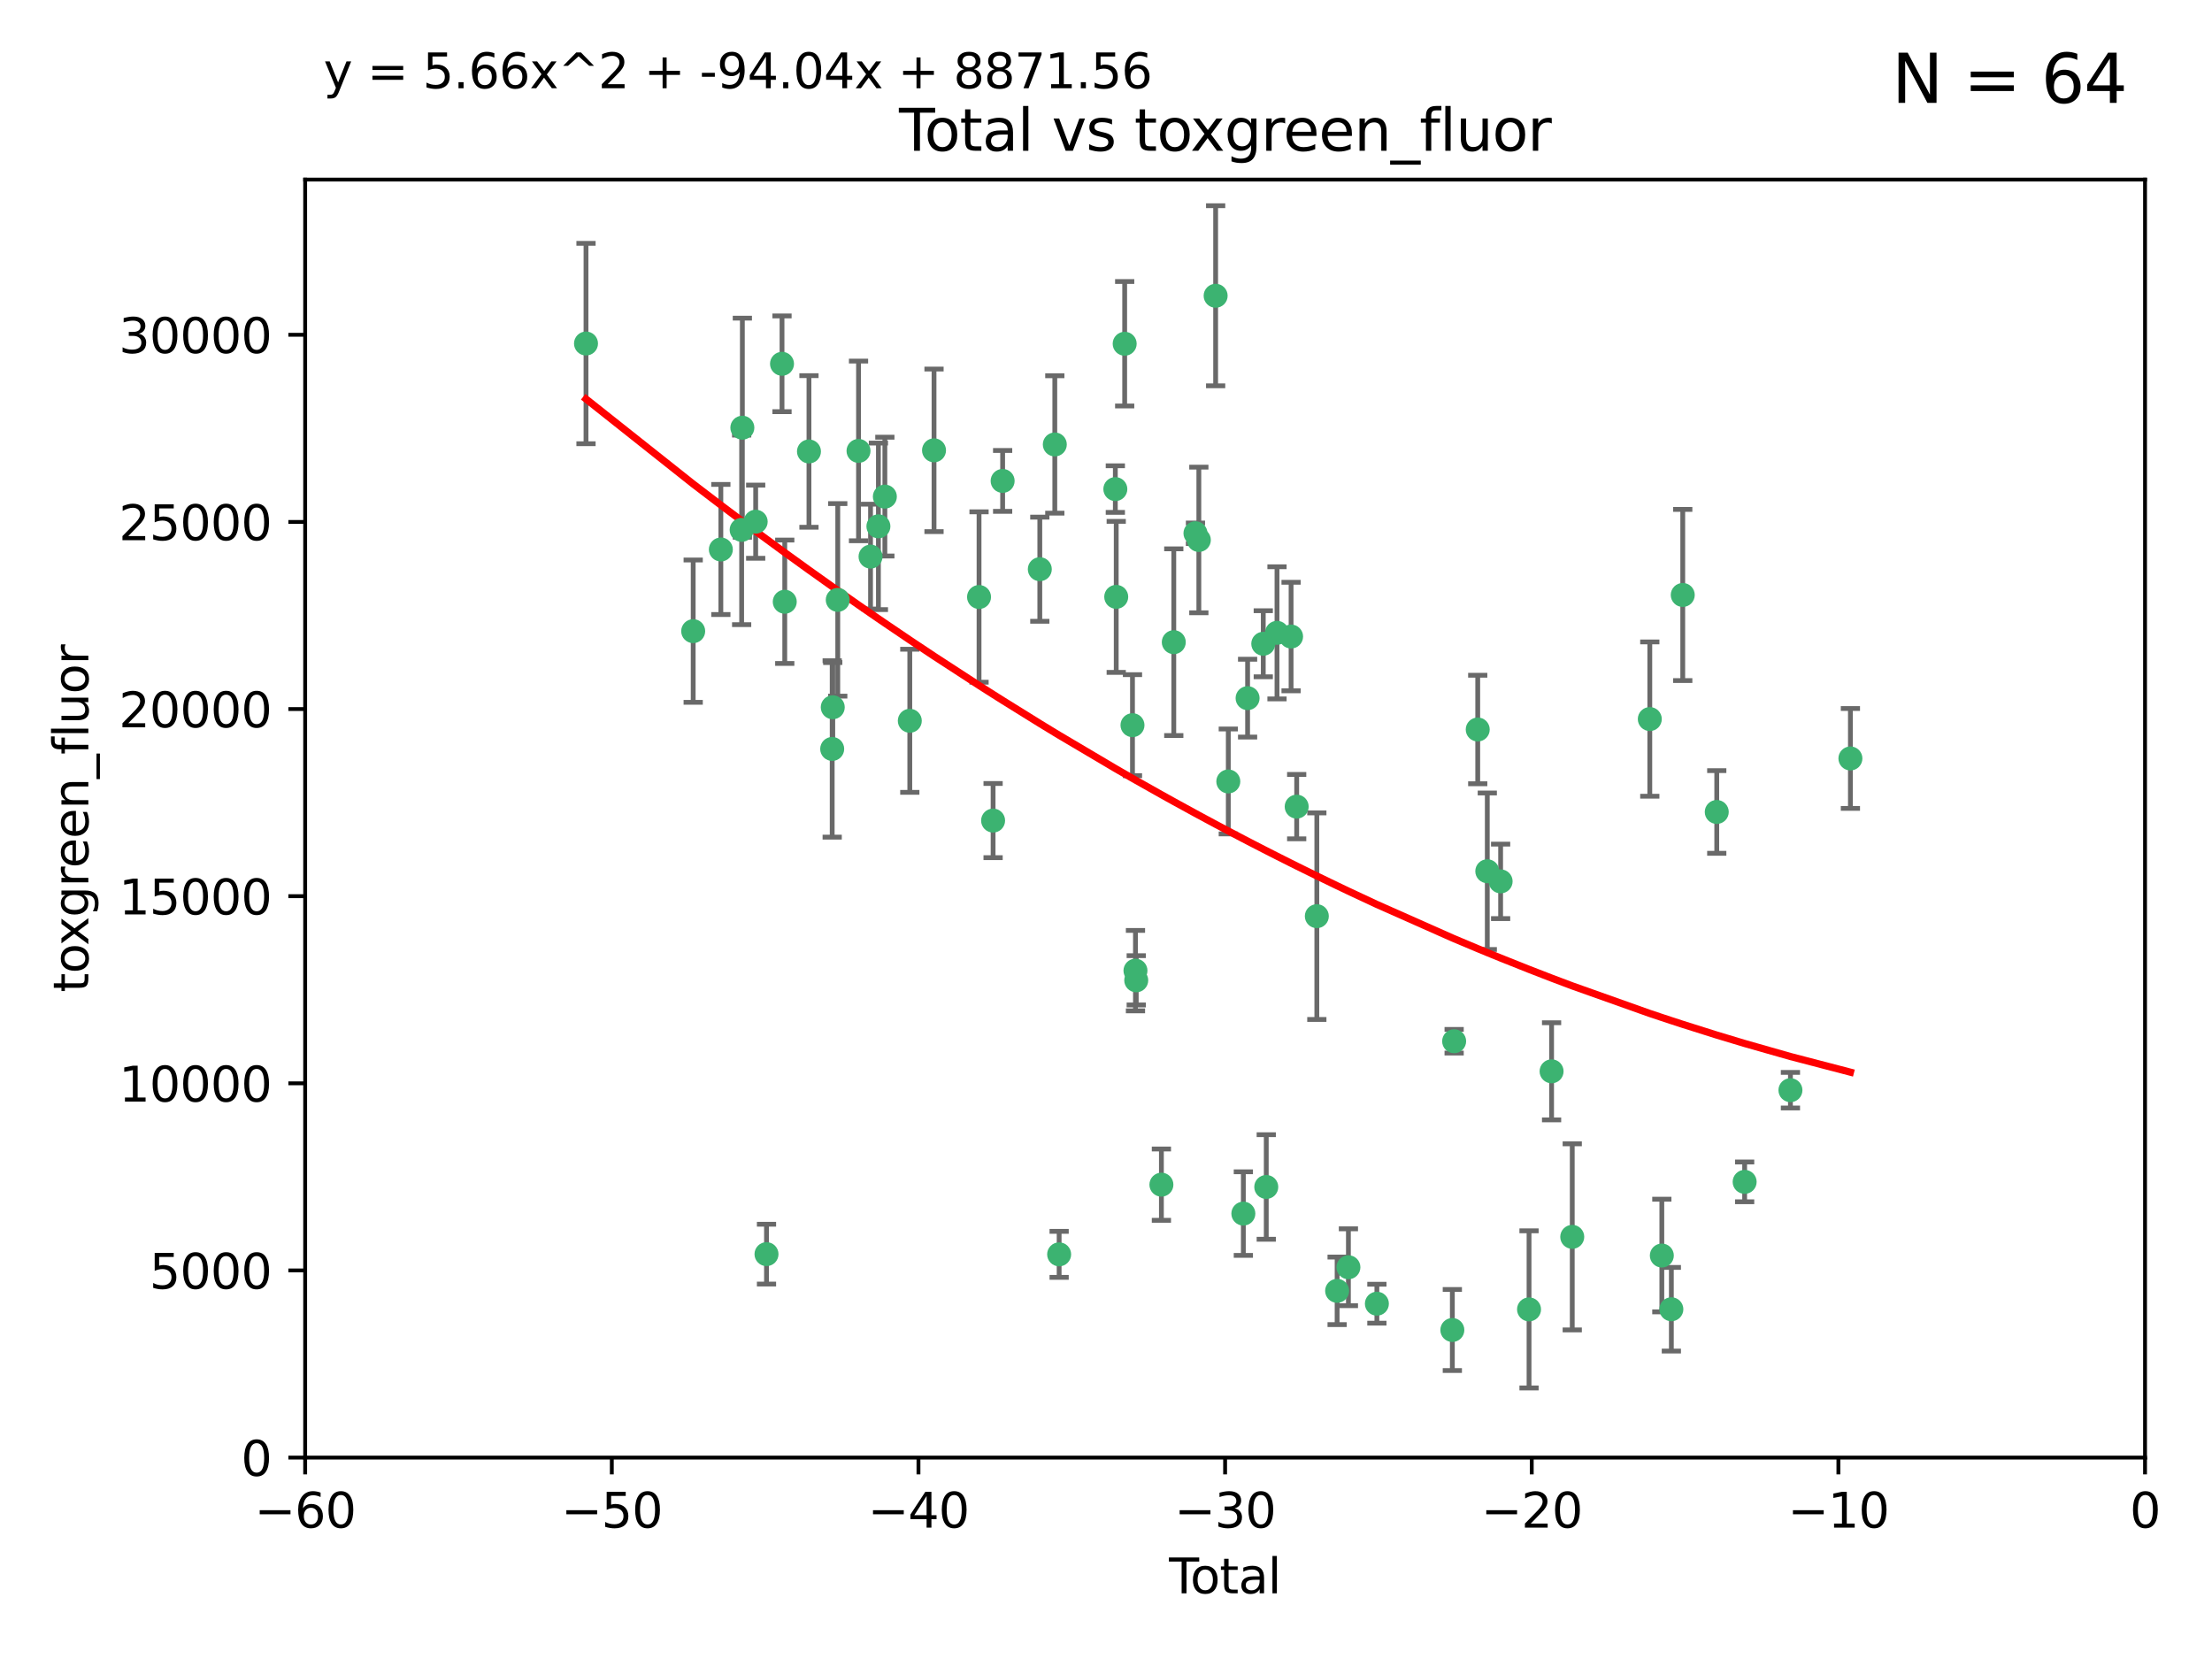 <?xml version="1.0" encoding="utf-8" standalone="no"?>
<!DOCTYPE svg PUBLIC "-//W3C//DTD SVG 1.1//EN"
  "http://www.w3.org/Graphics/SVG/1.1/DTD/svg11.dtd">
<svg xmlns:xlink="http://www.w3.org/1999/xlink" width="460.8pt" height="345.6pt" viewBox="0 0 460.8 345.6" xmlns="http://www.w3.org/2000/svg" version="1.1">
 <defs>
  <style type="text/css">*{stroke-linejoin: round; stroke-linecap: butt}</style>
 </defs>
 <g id="figure_1">
  <g id="patch_1">
   <path d="M 0 345.6 
L 460.8 345.6 
L 460.8 0 
L 0 0 
z
" style="fill: #ffffff"/>
  </g>
  <g id="axes_1">
   <g id="patch_2">
    <path d="M 63.571 303.64 
L 446.85 303.64 
L 446.85 37.411 
L 63.571 37.411 
z
" style="fill: #ffffff"/>
   </g>
   <g id="PathCollection_1">
    <defs>
     <path id="mb9cda82874" d="M 0 1.118 
C 0.297 1.118 0.581 1 0.791 0.791 
C 1 0.581 1.118 0.297 1.118 0 
C 1.118 -0.297 1 -0.581 0.791 -0.791 
C 0.581 -1 0.297 -1.118 0 -1.118 
C -0.297 -1.118 -0.581 -1 -0.791 -0.791 
C -1 -0.581 -1.118 -0.297 -1.118 0 
C -1.118 0.297 -1 0.581 -0.791 0.791 
C -0.581 1 -0.297 1.118 0 1.118 
z
" style="stroke: #3cb371"/>
    </defs>
    <g clip-path="url(#pf2b3f5c0eb)">
     <use xlink:href="#mb9cda82874" x="122.075" y="71.562" style="fill: #3cb371; stroke: #3cb371"/>
     <use xlink:href="#mb9cda82874" x="144.404" y="131.48" style="fill: #3cb371; stroke: #3cb371"/>
     <use xlink:href="#mb9cda82874" x="150.166" y="114.467" style="fill: #3cb371; stroke: #3cb371"/>
     <use xlink:href="#mb9cda82874" x="154.499" y="110.38" style="fill: #3cb371; stroke: #3cb371"/>
     <use xlink:href="#mb9cda82874" x="154.646" y="89.097" style="fill: #3cb371; stroke: #3cb371"/>
     <use xlink:href="#mb9cda82874" x="157.422" y="108.676" style="fill: #3cb371; stroke: #3cb371"/>
     <use xlink:href="#mb9cda82874" x="159.676" y="261.259" style="fill: #3cb371; stroke: #3cb371"/>
     <use xlink:href="#mb9cda82874" x="162.908" y="75.786" style="fill: #3cb371; stroke: #3cb371"/>
     <use xlink:href="#mb9cda82874" x="163.479" y="125.356" style="fill: #3cb371; stroke: #3cb371"/>
     <use xlink:href="#mb9cda82874" x="168.522" y="94.046" style="fill: #3cb371; stroke: #3cb371"/>
     <use xlink:href="#mb9cda82874" x="173.36" y="156.019" style="fill: #3cb371; stroke: #3cb371"/>
     <use xlink:href="#mb9cda82874" x="173.478" y="147.335" style="fill: #3cb371; stroke: #3cb371"/>
     <use xlink:href="#mb9cda82874" x="174.52" y="124.965" style="fill: #3cb371; stroke: #3cb371"/>
     <use xlink:href="#mb9cda82874" x="178.846" y="93.933" style="fill: #3cb371; stroke: #3cb371"/>
     <use xlink:href="#mb9cda82874" x="181.35" y="115.953" style="fill: #3cb371; stroke: #3cb371"/>
     <use xlink:href="#mb9cda82874" x="182.989" y="109.646" style="fill: #3cb371; stroke: #3cb371"/>
     <use xlink:href="#mb9cda82874" x="184.332" y="103.453" style="fill: #3cb371; stroke: #3cb371"/>
     <use xlink:href="#mb9cda82874" x="189.528" y="150.153" style="fill: #3cb371; stroke: #3cb371"/>
     <use xlink:href="#mb9cda82874" x="194.574" y="93.812" style="fill: #3cb371; stroke: #3cb371"/>
     <use xlink:href="#mb9cda82874" x="203.952" y="124.367" style="fill: #3cb371; stroke: #3cb371"/>
     <use xlink:href="#mb9cda82874" x="206.88" y="170.94" style="fill: #3cb371; stroke: #3cb371"/>
     <use xlink:href="#mb9cda82874" x="208.867" y="100.184" style="fill: #3cb371; stroke: #3cb371"/>
     <use xlink:href="#mb9cda82874" x="216.611" y="118.577" style="fill: #3cb371; stroke: #3cb371"/>
     <use xlink:href="#mb9cda82874" x="219.736" y="92.588" style="fill: #3cb371; stroke: #3cb371"/>
     <use xlink:href="#mb9cda82874" x="220.638" y="261.303" style="fill: #3cb371; stroke: #3cb371"/>
     <use xlink:href="#mb9cda82874" x="232.345" y="101.886" style="fill: #3cb371; stroke: #3cb371"/>
     <use xlink:href="#mb9cda82874" x="232.53" y="124.337" style="fill: #3cb371; stroke: #3cb371"/>
     <use xlink:href="#mb9cda82874" x="234.291" y="71.61" style="fill: #3cb371; stroke: #3cb371"/>
     <use xlink:href="#mb9cda82874" x="235.917" y="151.067" style="fill: #3cb371; stroke: #3cb371"/>
     <use xlink:href="#mb9cda82874" x="236.539" y="202.203" style="fill: #3cb371; stroke: #3cb371"/>
     <use xlink:href="#mb9cda82874" x="236.699" y="204.22" style="fill: #3cb371; stroke: #3cb371"/>
     <use xlink:href="#mb9cda82874" x="241.942" y="246.787" style="fill: #3cb371; stroke: #3cb371"/>
     <use xlink:href="#mb9cda82874" x="244.521" y="133.776" style="fill: #3cb371; stroke: #3cb371"/>
     <use xlink:href="#mb9cda82874" x="249.037" y="111.087" style="fill: #3cb371; stroke: #3cb371"/>
     <use xlink:href="#mb9cda82874" x="249.741" y="112.487" style="fill: #3cb371; stroke: #3cb371"/>
     <use xlink:href="#mb9cda82874" x="253.24" y="61.614" style="fill: #3cb371; stroke: #3cb371"/>
     <use xlink:href="#mb9cda82874" x="255.878" y="162.792" style="fill: #3cb371; stroke: #3cb371"/>
     <use xlink:href="#mb9cda82874" x="259.013" y="252.814" style="fill: #3cb371; stroke: #3cb371"/>
     <use xlink:href="#mb9cda82874" x="259.897" y="145.439" style="fill: #3cb371; stroke: #3cb371"/>
     <use xlink:href="#mb9cda82874" x="263.163" y="134.104" style="fill: #3cb371; stroke: #3cb371"/>
     <use xlink:href="#mb9cda82874" x="263.785" y="247.267" style="fill: #3cb371; stroke: #3cb371"/>
     <use xlink:href="#mb9cda82874" x="266.022" y="131.829" style="fill: #3cb371; stroke: #3cb371"/>
     <use xlink:href="#mb9cda82874" x="268.956" y="132.603" style="fill: #3cb371; stroke: #3cb371"/>
     <use xlink:href="#mb9cda82874" x="270.123" y="168.036" style="fill: #3cb371; stroke: #3cb371"/>
     <use xlink:href="#mb9cda82874" x="274.32" y="190.856" style="fill: #3cb371; stroke: #3cb371"/>
     <use xlink:href="#mb9cda82874" x="278.547" y="268.906" style="fill: #3cb371; stroke: #3cb371"/>
     <use xlink:href="#mb9cda82874" x="280.898" y="263.993" style="fill: #3cb371; stroke: #3cb371"/>
     <use xlink:href="#mb9cda82874" x="286.83" y="271.584" style="fill: #3cb371; stroke: #3cb371"/>
     <use xlink:href="#mb9cda82874" x="302.549" y="277.063" style="fill: #3cb371; stroke: #3cb371"/>
     <use xlink:href="#mb9cda82874" x="302.924" y="216.908" style="fill: #3cb371; stroke: #3cb371"/>
     <use xlink:href="#mb9cda82874" x="307.838" y="151.97" style="fill: #3cb371; stroke: #3cb371"/>
     <use xlink:href="#mb9cda82874" x="309.83" y="181.494" style="fill: #3cb371; stroke: #3cb371"/>
     <use xlink:href="#mb9cda82874" x="312.607" y="183.606" style="fill: #3cb371; stroke: #3cb371"/>
     <use xlink:href="#mb9cda82874" x="318.526" y="272.768" style="fill: #3cb371; stroke: #3cb371"/>
     <use xlink:href="#mb9cda82874" x="323.223" y="223.176" style="fill: #3cb371; stroke: #3cb371"/>
     <use xlink:href="#mb9cda82874" x="327.528" y="257.661" style="fill: #3cb371; stroke: #3cb371"/>
     <use xlink:href="#mb9cda82874" x="343.683" y="149.795" style="fill: #3cb371; stroke: #3cb371"/>
     <use xlink:href="#mb9cda82874" x="346.19" y="261.551" style="fill: #3cb371; stroke: #3cb371"/>
     <use xlink:href="#mb9cda82874" x="348.174" y="272.741" style="fill: #3cb371; stroke: #3cb371"/>
     <use xlink:href="#mb9cda82874" x="350.548" y="123.943" style="fill: #3cb371; stroke: #3cb371"/>
     <use xlink:href="#mb9cda82874" x="357.632" y="169.147" style="fill: #3cb371; stroke: #3cb371"/>
     <use xlink:href="#mb9cda82874" x="363.442" y="246.204" style="fill: #3cb371; stroke: #3cb371"/>
     <use xlink:href="#mb9cda82874" x="372.98" y="227.107" style="fill: #3cb371; stroke: #3cb371"/>
     <use xlink:href="#mb9cda82874" x="385.474" y="157.999" style="fill: #3cb371; stroke: #3cb371"/>
    </g>
   </g>
   <g id="matplotlib.axis_1">
    <g id="xtick_1">
     <g id="line2d_1">
      <defs>
       <path id="m9cd30af681" d="M 0 0 
L 0 3.5 
" style="stroke: #000000; stroke-width: 0.8"/>
      </defs>
      <g>
       <use xlink:href="#m9cd30af681" x="63.571" y="303.64" style="stroke: #000000; stroke-width: 0.8"/>
      </g>
     </g>
     <g id="text_1">
      <!-- −60 -->
      <g transform="translate(53.019 318.238)scale(0.1 -0.1)">
       <defs>
        <path id="DejaVuSans-2212" d="M 678 2272 
L 4684 2272 
L 4684 1741 
L 678 1741 
L 678 2272 
z
" transform="scale(0.016)"/>
        <path id="DejaVuSans-36" d="M 2113 2584 
Q 1688 2584 1439 2293 
Q 1191 2003 1191 1497 
Q 1191 994 1439 701 
Q 1688 409 2113 409 
Q 2538 409 2786 701 
Q 3034 994 3034 1497 
Q 3034 2003 2786 2293 
Q 2538 2584 2113 2584 
z
M 3366 4563 
L 3366 3988 
Q 3128 4100 2886 4159 
Q 2644 4219 2406 4219 
Q 1781 4219 1451 3797 
Q 1122 3375 1075 2522 
Q 1259 2794 1537 2939 
Q 1816 3084 2150 3084 
Q 2853 3084 3261 2657 
Q 3669 2231 3669 1497 
Q 3669 778 3244 343 
Q 2819 -91 2113 -91 
Q 1303 -91 875 529 
Q 447 1150 447 2328 
Q 447 3434 972 4092 
Q 1497 4750 2381 4750 
Q 2619 4750 2861 4703 
Q 3103 4656 3366 4563 
z
" transform="scale(0.016)"/>
        <path id="DejaVuSans-30" d="M 2034 4250 
Q 1547 4250 1301 3770 
Q 1056 3291 1056 2328 
Q 1056 1369 1301 889 
Q 1547 409 2034 409 
Q 2525 409 2770 889 
Q 3016 1369 3016 2328 
Q 3016 3291 2770 3770 
Q 2525 4250 2034 4250 
z
M 2034 4750 
Q 2819 4750 3233 4129 
Q 3647 3509 3647 2328 
Q 3647 1150 3233 529 
Q 2819 -91 2034 -91 
Q 1250 -91 836 529 
Q 422 1150 422 2328 
Q 422 3509 836 4129 
Q 1250 4750 2034 4750 
z
" transform="scale(0.016)"/>
       </defs>
       <use xlink:href="#DejaVuSans-2212"/>
       <use xlink:href="#DejaVuSans-36" x="83.789"/>
       <use xlink:href="#DejaVuSans-30" x="147.412"/>
      </g>
     </g>
    </g>
    <g id="xtick_2">
     <g id="line2d_2">
      <g>
       <use xlink:href="#m9cd30af681" x="127.451" y="303.64" style="stroke: #000000; stroke-width: 0.8"/>
      </g>
     </g>
     <g id="text_2">
      <!-- −50 -->
      <g transform="translate(116.899 318.238)scale(0.1 -0.1)">
       <defs>
        <path id="DejaVuSans-35" d="M 691 4666 
L 3169 4666 
L 3169 4134 
L 1269 4134 
L 1269 2991 
Q 1406 3038 1543 3061 
Q 1681 3084 1819 3084 
Q 2600 3084 3056 2656 
Q 3513 2228 3513 1497 
Q 3513 744 3044 326 
Q 2575 -91 1722 -91 
Q 1428 -91 1123 -41 
Q 819 9 494 109 
L 494 744 
Q 775 591 1075 516 
Q 1375 441 1709 441 
Q 2250 441 2565 725 
Q 2881 1009 2881 1497 
Q 2881 1984 2565 2268 
Q 2250 2553 1709 2553 
Q 1456 2553 1204 2497 
Q 953 2441 691 2322 
L 691 4666 
z
" transform="scale(0.016)"/>
       </defs>
       <use xlink:href="#DejaVuSans-2212"/>
       <use xlink:href="#DejaVuSans-35" x="83.789"/>
       <use xlink:href="#DejaVuSans-30" x="147.412"/>
      </g>
     </g>
    </g>
    <g id="xtick_3">
     <g id="line2d_3">
      <g>
       <use xlink:href="#m9cd30af681" x="191.331" y="303.64" style="stroke: #000000; stroke-width: 0.8"/>
      </g>
     </g>
     <g id="text_3">
      <!-- −40 -->
      <g transform="translate(180.778 318.238)scale(0.1 -0.1)">
       <defs>
        <path id="DejaVuSans-34" d="M 2419 4116 
L 825 1625 
L 2419 1625 
L 2419 4116 
z
M 2253 4666 
L 3047 4666 
L 3047 1625 
L 3713 1625 
L 3713 1100 
L 3047 1100 
L 3047 0 
L 2419 0 
L 2419 1100 
L 313 1100 
L 313 1709 
L 2253 4666 
z
" transform="scale(0.016)"/>
       </defs>
       <use xlink:href="#DejaVuSans-2212"/>
       <use xlink:href="#DejaVuSans-34" x="83.789"/>
       <use xlink:href="#DejaVuSans-30" x="147.412"/>
      </g>
     </g>
    </g>
    <g id="xtick_4">
     <g id="line2d_4">
      <g>
       <use xlink:href="#m9cd30af681" x="255.211" y="303.64" style="stroke: #000000; stroke-width: 0.8"/>
      </g>
     </g>
     <g id="text_4">
      <!-- −30 -->
      <g transform="translate(244.658 318.238)scale(0.1 -0.1)">
       <defs>
        <path id="DejaVuSans-33" d="M 2597 2516 
Q 3050 2419 3304 2112 
Q 3559 1806 3559 1356 
Q 3559 666 3084 287 
Q 2609 -91 1734 -91 
Q 1441 -91 1130 -33 
Q 819 25 488 141 
L 488 750 
Q 750 597 1062 519 
Q 1375 441 1716 441 
Q 2309 441 2620 675 
Q 2931 909 2931 1356 
Q 2931 1769 2642 2001 
Q 2353 2234 1838 2234 
L 1294 2234 
L 1294 2753 
L 1863 2753 
Q 2328 2753 2575 2939 
Q 2822 3125 2822 3475 
Q 2822 3834 2567 4026 
Q 2313 4219 1838 4219 
Q 1578 4219 1281 4162 
Q 984 4106 628 3988 
L 628 4550 
Q 988 4650 1302 4700 
Q 1616 4750 1894 4750 
Q 2613 4750 3031 4423 
Q 3450 4097 3450 3541 
Q 3450 3153 3228 2886 
Q 3006 2619 2597 2516 
z
" transform="scale(0.016)"/>
       </defs>
       <use xlink:href="#DejaVuSans-2212"/>
       <use xlink:href="#DejaVuSans-33" x="83.789"/>
       <use xlink:href="#DejaVuSans-30" x="147.412"/>
      </g>
     </g>
    </g>
    <g id="xtick_5">
     <g id="line2d_5">
      <g>
       <use xlink:href="#m9cd30af681" x="319.09" y="303.64" style="stroke: #000000; stroke-width: 0.8"/>
      </g>
     </g>
     <g id="text_5">
      <!-- −20 -->
      <g transform="translate(308.538 318.238)scale(0.1 -0.1)">
       <defs>
        <path id="DejaVuSans-32" d="M 1228 531 
L 3431 531 
L 3431 0 
L 469 0 
L 469 531 
Q 828 903 1448 1529 
Q 2069 2156 2228 2338 
Q 2531 2678 2651 2914 
Q 2772 3150 2772 3378 
Q 2772 3750 2511 3984 
Q 2250 4219 1831 4219 
Q 1534 4219 1204 4116 
Q 875 4013 500 3803 
L 500 4441 
Q 881 4594 1212 4672 
Q 1544 4750 1819 4750 
Q 2544 4750 2975 4387 
Q 3406 4025 3406 3419 
Q 3406 3131 3298 2873 
Q 3191 2616 2906 2266 
Q 2828 2175 2409 1742 
Q 1991 1309 1228 531 
z
" transform="scale(0.016)"/>
       </defs>
       <use xlink:href="#DejaVuSans-2212"/>
       <use xlink:href="#DejaVuSans-32" x="83.789"/>
       <use xlink:href="#DejaVuSans-30" x="147.412"/>
      </g>
     </g>
    </g>
    <g id="xtick_6">
     <g id="line2d_6">
      <g>
       <use xlink:href="#m9cd30af681" x="382.97" y="303.64" style="stroke: #000000; stroke-width: 0.8"/>
      </g>
     </g>
     <g id="text_6">
      <!-- −10 -->
      <g transform="translate(372.418 318.238)scale(0.1 -0.1)">
       <defs>
        <path id="DejaVuSans-31" d="M 794 531 
L 1825 531 
L 1825 4091 
L 703 3866 
L 703 4441 
L 1819 4666 
L 2450 4666 
L 2450 531 
L 3481 531 
L 3481 0 
L 794 0 
L 794 531 
z
" transform="scale(0.016)"/>
       </defs>
       <use xlink:href="#DejaVuSans-2212"/>
       <use xlink:href="#DejaVuSans-31" x="83.789"/>
       <use xlink:href="#DejaVuSans-30" x="147.412"/>
      </g>
     </g>
    </g>
    <g id="xtick_7">
     <g id="line2d_7">
      <g>
       <use xlink:href="#m9cd30af681" x="446.85" y="303.64" style="stroke: #000000; stroke-width: 0.8"/>
      </g>
     </g>
     <g id="text_7">
      <!-- 0 -->
      <g transform="translate(443.669 318.238)scale(0.1 -0.1)">
       <use xlink:href="#DejaVuSans-30"/>
      </g>
     </g>
    </g>
    <g id="text_8">
     <!-- Total -->
     <g transform="translate(243.534 331.917)scale(0.1 -0.1)">
      <defs>
       <path id="DejaVuSans-54" d="M -19 4666 
L 3928 4666 
L 3928 4134 
L 2272 4134 
L 2272 0 
L 1638 0 
L 1638 4134 
L -19 4134 
L -19 4666 
z
" transform="scale(0.016)"/>
       <path id="DejaVuSans-6f" d="M 1959 3097 
Q 1497 3097 1228 2736 
Q 959 2375 959 1747 
Q 959 1119 1226 758 
Q 1494 397 1959 397 
Q 2419 397 2687 759 
Q 2956 1122 2956 1747 
Q 2956 2369 2687 2733 
Q 2419 3097 1959 3097 
z
M 1959 3584 
Q 2709 3584 3137 3096 
Q 3566 2609 3566 1747 
Q 3566 888 3137 398 
Q 2709 -91 1959 -91 
Q 1206 -91 779 398 
Q 353 888 353 1747 
Q 353 2609 779 3096 
Q 1206 3584 1959 3584 
z
" transform="scale(0.016)"/>
       <path id="DejaVuSans-74" d="M 1172 4494 
L 1172 3500 
L 2356 3500 
L 2356 3053 
L 1172 3053 
L 1172 1153 
Q 1172 725 1289 603 
Q 1406 481 1766 481 
L 2356 481 
L 2356 0 
L 1766 0 
Q 1100 0 847 248 
Q 594 497 594 1153 
L 594 3053 
L 172 3053 
L 172 3500 
L 594 3500 
L 594 4494 
L 1172 4494 
z
" transform="scale(0.016)"/>
       <path id="DejaVuSans-61" d="M 2194 1759 
Q 1497 1759 1228 1600 
Q 959 1441 959 1056 
Q 959 750 1161 570 
Q 1363 391 1709 391 
Q 2188 391 2477 730 
Q 2766 1069 2766 1631 
L 2766 1759 
L 2194 1759 
z
M 3341 1997 
L 3341 0 
L 2766 0 
L 2766 531 
Q 2569 213 2275 61 
Q 1981 -91 1556 -91 
Q 1019 -91 701 211 
Q 384 513 384 1019 
Q 384 1609 779 1909 
Q 1175 2209 1959 2209 
L 2766 2209 
L 2766 2266 
Q 2766 2663 2505 2880 
Q 2244 3097 1772 3097 
Q 1472 3097 1187 3025 
Q 903 2953 641 2809 
L 641 3341 
Q 956 3463 1253 3523 
Q 1550 3584 1831 3584 
Q 2591 3584 2966 3190 
Q 3341 2797 3341 1997 
z
" transform="scale(0.016)"/>
       <path id="DejaVuSans-6c" d="M 603 4863 
L 1178 4863 
L 1178 0 
L 603 0 
L 603 4863 
z
" transform="scale(0.016)"/>
      </defs>
      <use xlink:href="#DejaVuSans-54"/>
      <use xlink:href="#DejaVuSans-6f" x="44.084"/>
      <use xlink:href="#DejaVuSans-74" x="105.266"/>
      <use xlink:href="#DejaVuSans-61" x="144.475"/>
      <use xlink:href="#DejaVuSans-6c" x="205.754"/>
     </g>
    </g>
   </g>
   <g id="matplotlib.axis_2">
    <g id="ytick_1">
     <g id="line2d_8">
      <defs>
       <path id="mf85e35927d" d="M 0 0 
L -3.5 0 
" style="stroke: #000000; stroke-width: 0.8"/>
      </defs>
      <g>
       <use xlink:href="#mf85e35927d" x="63.571" y="303.64" style="stroke: #000000; stroke-width: 0.8"/>
      </g>
     </g>
     <g id="text_9">
      <!-- 0 -->
      <g transform="translate(50.209 307.439)scale(0.1 -0.1)">
       <use xlink:href="#DejaVuSans-30"/>
      </g>
     </g>
    </g>
    <g id="ytick_2">
     <g id="line2d_9">
      <g>
       <use xlink:href="#mf85e35927d" x="63.571" y="264.657" style="stroke: #000000; stroke-width: 0.8"/>
      </g>
     </g>
     <g id="text_10">
      <!-- 5000 -->
      <g transform="translate(31.121 268.457)scale(0.1 -0.1)">
       <use xlink:href="#DejaVuSans-35"/>
       <use xlink:href="#DejaVuSans-30" x="63.623"/>
       <use xlink:href="#DejaVuSans-30" x="127.246"/>
       <use xlink:href="#DejaVuSans-30" x="190.869"/>
      </g>
     </g>
    </g>
    <g id="ytick_3">
     <g id="line2d_10">
      <g>
       <use xlink:href="#mf85e35927d" x="63.571" y="225.675" style="stroke: #000000; stroke-width: 0.8"/>
      </g>
     </g>
     <g id="text_11">
      <!-- 10000 -->
      <g transform="translate(24.759 229.474)scale(0.1 -0.1)">
       <use xlink:href="#DejaVuSans-31"/>
       <use xlink:href="#DejaVuSans-30" x="63.623"/>
       <use xlink:href="#DejaVuSans-30" x="127.246"/>
       <use xlink:href="#DejaVuSans-30" x="190.869"/>
       <use xlink:href="#DejaVuSans-30" x="254.492"/>
      </g>
     </g>
    </g>
    <g id="ytick_4">
     <g id="line2d_11">
      <g>
       <use xlink:href="#mf85e35927d" x="63.571" y="186.692" style="stroke: #000000; stroke-width: 0.8"/>
      </g>
     </g>
     <g id="text_12">
      <!-- 15000 -->
      <g transform="translate(24.759 190.492)scale(0.1 -0.1)">
       <use xlink:href="#DejaVuSans-31"/>
       <use xlink:href="#DejaVuSans-35" x="63.623"/>
       <use xlink:href="#DejaVuSans-30" x="127.246"/>
       <use xlink:href="#DejaVuSans-30" x="190.869"/>
       <use xlink:href="#DejaVuSans-30" x="254.492"/>
      </g>
     </g>
    </g>
    <g id="ytick_5">
     <g id="line2d_12">
      <g>
       <use xlink:href="#mf85e35927d" x="63.571" y="147.71" style="stroke: #000000; stroke-width: 0.8"/>
      </g>
     </g>
     <g id="text_13">
      <!-- 20000 -->
      <g transform="translate(24.759 151.509)scale(0.1 -0.1)">
       <use xlink:href="#DejaVuSans-32"/>
       <use xlink:href="#DejaVuSans-30" x="63.623"/>
       <use xlink:href="#DejaVuSans-30" x="127.246"/>
       <use xlink:href="#DejaVuSans-30" x="190.869"/>
       <use xlink:href="#DejaVuSans-30" x="254.492"/>
      </g>
     </g>
    </g>
    <g id="ytick_6">
     <g id="line2d_13">
      <g>
       <use xlink:href="#mf85e35927d" x="63.571" y="108.727" style="stroke: #000000; stroke-width: 0.8"/>
      </g>
     </g>
     <g id="text_14">
      <!-- 25000 -->
      <g transform="translate(24.759 112.527)scale(0.1 -0.1)">
       <use xlink:href="#DejaVuSans-32"/>
       <use xlink:href="#DejaVuSans-35" x="63.623"/>
       <use xlink:href="#DejaVuSans-30" x="127.246"/>
       <use xlink:href="#DejaVuSans-30" x="190.869"/>
       <use xlink:href="#DejaVuSans-30" x="254.492"/>
      </g>
     </g>
    </g>
    <g id="ytick_7">
     <g id="line2d_14">
      <g>
       <use xlink:href="#mf85e35927d" x="63.571" y="69.745" style="stroke: #000000; stroke-width: 0.8"/>
      </g>
     </g>
     <g id="text_15">
      <!-- 30000 -->
      <g transform="translate(24.759 73.544)scale(0.1 -0.1)">
       <use xlink:href="#DejaVuSans-33"/>
       <use xlink:href="#DejaVuSans-30" x="63.623"/>
       <use xlink:href="#DejaVuSans-30" x="127.246"/>
       <use xlink:href="#DejaVuSans-30" x="190.869"/>
       <use xlink:href="#DejaVuSans-30" x="254.492"/>
      </g>
     </g>
    </g>
    <g id="text_16">
     <!-- toxgreen_fluor -->
     <g transform="translate(18.401 206.72)rotate(-90)scale(0.1 -0.1)">
      <defs>
       <path id="DejaVuSans-78" d="M 3513 3500 
L 2247 1797 
L 3578 0 
L 2900 0 
L 1881 1375 
L 863 0 
L 184 0 
L 1544 1831 
L 300 3500 
L 978 3500 
L 1906 2253 
L 2834 3500 
L 3513 3500 
z
" transform="scale(0.016)"/>
       <path id="DejaVuSans-67" d="M 2906 1791 
Q 2906 2416 2648 2759 
Q 2391 3103 1925 3103 
Q 1463 3103 1205 2759 
Q 947 2416 947 1791 
Q 947 1169 1205 825 
Q 1463 481 1925 481 
Q 2391 481 2648 825 
Q 2906 1169 2906 1791 
z
M 3481 434 
Q 3481 -459 3084 -895 
Q 2688 -1331 1869 -1331 
Q 1566 -1331 1297 -1286 
Q 1028 -1241 775 -1147 
L 775 -588 
Q 1028 -725 1275 -790 
Q 1522 -856 1778 -856 
Q 2344 -856 2625 -561 
Q 2906 -266 2906 331 
L 2906 616 
Q 2728 306 2450 153 
Q 2172 0 1784 0 
Q 1141 0 747 490 
Q 353 981 353 1791 
Q 353 2603 747 3093 
Q 1141 3584 1784 3584 
Q 2172 3584 2450 3431 
Q 2728 3278 2906 2969 
L 2906 3500 
L 3481 3500 
L 3481 434 
z
" transform="scale(0.016)"/>
       <path id="DejaVuSans-72" d="M 2631 2963 
Q 2534 3019 2420 3045 
Q 2306 3072 2169 3072 
Q 1681 3072 1420 2755 
Q 1159 2438 1159 1844 
L 1159 0 
L 581 0 
L 581 3500 
L 1159 3500 
L 1159 2956 
Q 1341 3275 1631 3429 
Q 1922 3584 2338 3584 
Q 2397 3584 2469 3576 
Q 2541 3569 2628 3553 
L 2631 2963 
z
" transform="scale(0.016)"/>
       <path id="DejaVuSans-65" d="M 3597 1894 
L 3597 1613 
L 953 1613 
Q 991 1019 1311 708 
Q 1631 397 2203 397 
Q 2534 397 2845 478 
Q 3156 559 3463 722 
L 3463 178 
Q 3153 47 2828 -22 
Q 2503 -91 2169 -91 
Q 1331 -91 842 396 
Q 353 884 353 1716 
Q 353 2575 817 3079 
Q 1281 3584 2069 3584 
Q 2775 3584 3186 3129 
Q 3597 2675 3597 1894 
z
M 3022 2063 
Q 3016 2534 2758 2815 
Q 2500 3097 2075 3097 
Q 1594 3097 1305 2825 
Q 1016 2553 972 2059 
L 3022 2063 
z
" transform="scale(0.016)"/>
       <path id="DejaVuSans-6e" d="M 3513 2113 
L 3513 0 
L 2938 0 
L 2938 2094 
Q 2938 2591 2744 2837 
Q 2550 3084 2163 3084 
Q 1697 3084 1428 2787 
Q 1159 2491 1159 1978 
L 1159 0 
L 581 0 
L 581 3500 
L 1159 3500 
L 1159 2956 
Q 1366 3272 1645 3428 
Q 1925 3584 2291 3584 
Q 2894 3584 3203 3211 
Q 3513 2838 3513 2113 
z
" transform="scale(0.016)"/>
       <path id="DejaVuSans-5f" d="M 3263 -1063 
L 3263 -1509 
L -63 -1509 
L -63 -1063 
L 3263 -1063 
z
" transform="scale(0.016)"/>
       <path id="DejaVuSans-66" d="M 2375 4863 
L 2375 4384 
L 1825 4384 
Q 1516 4384 1395 4259 
Q 1275 4134 1275 3809 
L 1275 3500 
L 2222 3500 
L 2222 3053 
L 1275 3053 
L 1275 0 
L 697 0 
L 697 3053 
L 147 3053 
L 147 3500 
L 697 3500 
L 697 3744 
Q 697 4328 969 4595 
Q 1241 4863 1831 4863 
L 2375 4863 
z
" transform="scale(0.016)"/>
       <path id="DejaVuSans-75" d="M 544 1381 
L 544 3500 
L 1119 3500 
L 1119 1403 
Q 1119 906 1312 657 
Q 1506 409 1894 409 
Q 2359 409 2629 706 
Q 2900 1003 2900 1516 
L 2900 3500 
L 3475 3500 
L 3475 0 
L 2900 0 
L 2900 538 
Q 2691 219 2414 64 
Q 2138 -91 1772 -91 
Q 1169 -91 856 284 
Q 544 659 544 1381 
z
M 1991 3584 
L 1991 3584 
z
" transform="scale(0.016)"/>
      </defs>
      <use xlink:href="#DejaVuSans-74"/>
      <use xlink:href="#DejaVuSans-6f" x="39.209"/>
      <use xlink:href="#DejaVuSans-78" x="97.266"/>
      <use xlink:href="#DejaVuSans-67" x="156.445"/>
      <use xlink:href="#DejaVuSans-72" x="219.922"/>
      <use xlink:href="#DejaVuSans-65" x="258.785"/>
      <use xlink:href="#DejaVuSans-65" x="320.309"/>
      <use xlink:href="#DejaVuSans-6e" x="381.832"/>
      <use xlink:href="#DejaVuSans-5f" x="445.211"/>
      <use xlink:href="#DejaVuSans-66" x="495.211"/>
      <use xlink:href="#DejaVuSans-6c" x="530.416"/>
      <use xlink:href="#DejaVuSans-75" x="558.199"/>
      <use xlink:href="#DejaVuSans-6f" x="621.578"/>
      <use xlink:href="#DejaVuSans-72" x="682.76"/>
     </g>
    </g>
   </g>
   <g id="LineCollection_1">
    <path d="M 122.075 92.434 
L 122.075 50.691 
" clip-path="url(#pf2b3f5c0eb)" style="fill: none; stroke: #696969"/>
    <path d="M 144.404 146.307 
L 144.404 116.654 
" clip-path="url(#pf2b3f5c0eb)" style="fill: none; stroke: #696969"/>
    <path d="M 150.166 128.017 
L 150.166 100.917 
" clip-path="url(#pf2b3f5c0eb)" style="fill: none; stroke: #696969"/>
    <path d="M 154.499 130.124 
L 154.499 90.636 
" clip-path="url(#pf2b3f5c0eb)" style="fill: none; stroke: #696969"/>
    <path d="M 154.646 111.917 
L 154.646 66.277 
" clip-path="url(#pf2b3f5c0eb)" style="fill: none; stroke: #696969"/>
    <path d="M 157.422 116.296 
L 157.422 101.057 
" clip-path="url(#pf2b3f5c0eb)" style="fill: none; stroke: #696969"/>
    <path d="M 159.676 267.49 
L 159.676 255.028 
" clip-path="url(#pf2b3f5c0eb)" style="fill: none; stroke: #696969"/>
    <path d="M 162.908 85.756 
L 162.908 65.815 
" clip-path="url(#pf2b3f5c0eb)" style="fill: none; stroke: #696969"/>
    <path d="M 163.479 138.211 
L 163.479 112.501 
" clip-path="url(#pf2b3f5c0eb)" style="fill: none; stroke: #696969"/>
    <path d="M 168.522 109.836 
L 168.522 78.257 
" clip-path="url(#pf2b3f5c0eb)" style="fill: none; stroke: #696969"/>
    <path d="M 173.36 174.39 
L 173.36 137.647 
" clip-path="url(#pf2b3f5c0eb)" style="fill: none; stroke: #696969"/>
    <path d="M 173.478 156.65 
L 173.478 138.02 
" clip-path="url(#pf2b3f5c0eb)" style="fill: none; stroke: #696969"/>
    <path d="M 174.52 145.018 
L 174.52 104.912 
" clip-path="url(#pf2b3f5c0eb)" style="fill: none; stroke: #696969"/>
    <path d="M 178.846 112.649 
L 178.846 75.218 
" clip-path="url(#pf2b3f5c0eb)" style="fill: none; stroke: #696969"/>
    <path d="M 181.35 126.872 
L 181.35 105.035 
" clip-path="url(#pf2b3f5c0eb)" style="fill: none; stroke: #696969"/>
    <path d="M 182.989 126.988 
L 182.989 92.305 
" clip-path="url(#pf2b3f5c0eb)" style="fill: none; stroke: #696969"/>
    <path d="M 184.332 115.826 
L 184.332 91.08 
" clip-path="url(#pf2b3f5c0eb)" style="fill: none; stroke: #696969"/>
    <path d="M 189.528 165.057 
L 189.528 135.25 
" clip-path="url(#pf2b3f5c0eb)" style="fill: none; stroke: #696969"/>
    <path d="M 194.574 110.745 
L 194.574 76.878 
" clip-path="url(#pf2b3f5c0eb)" style="fill: none; stroke: #696969"/>
    <path d="M 203.952 142.114 
L 203.952 106.621 
" clip-path="url(#pf2b3f5c0eb)" style="fill: none; stroke: #696969"/>
    <path d="M 206.88 178.667 
L 206.88 163.212 
" clip-path="url(#pf2b3f5c0eb)" style="fill: none; stroke: #696969"/>
    <path d="M 208.867 106.525 
L 208.867 93.844 
" clip-path="url(#pf2b3f5c0eb)" style="fill: none; stroke: #696969"/>
    <path d="M 216.611 129.424 
L 216.611 107.731 
" clip-path="url(#pf2b3f5c0eb)" style="fill: none; stroke: #696969"/>
    <path d="M 219.736 106.902 
L 219.736 78.274 
" clip-path="url(#pf2b3f5c0eb)" style="fill: none; stroke: #696969"/>
    <path d="M 220.638 266.097 
L 220.638 256.51 
" clip-path="url(#pf2b3f5c0eb)" style="fill: none; stroke: #696969"/>
    <path d="M 232.345 106.741 
L 232.345 97.032 
" clip-path="url(#pf2b3f5c0eb)" style="fill: none; stroke: #696969"/>
    <path d="M 232.53 140.07 
L 232.53 108.604 
" clip-path="url(#pf2b3f5c0eb)" style="fill: none; stroke: #696969"/>
    <path d="M 234.291 84.576 
L 234.291 58.645 
" clip-path="url(#pf2b3f5c0eb)" style="fill: none; stroke: #696969"/>
    <path d="M 235.917 161.588 
L 235.917 140.547 
" clip-path="url(#pf2b3f5c0eb)" style="fill: none; stroke: #696969"/>
    <path d="M 236.539 210.579 
L 236.539 193.826 
" clip-path="url(#pf2b3f5c0eb)" style="fill: none; stroke: #696969"/>
    <path d="M 236.699 209.352 
L 236.699 199.087 
" clip-path="url(#pf2b3f5c0eb)" style="fill: none; stroke: #696969"/>
    <path d="M 241.942 254.215 
L 241.942 239.358 
" clip-path="url(#pf2b3f5c0eb)" style="fill: none; stroke: #696969"/>
    <path d="M 244.521 153.222 
L 244.521 114.33 
" clip-path="url(#pf2b3f5c0eb)" style="fill: none; stroke: #696969"/>
    <path d="M 249.037 113.226 
L 249.037 108.949 
" clip-path="url(#pf2b3f5c0eb)" style="fill: none; stroke: #696969"/>
    <path d="M 249.741 127.655 
L 249.741 97.319 
" clip-path="url(#pf2b3f5c0eb)" style="fill: none; stroke: #696969"/>
    <path d="M 253.24 80.373 
L 253.24 42.855 
" clip-path="url(#pf2b3f5c0eb)" style="fill: none; stroke: #696969"/>
    <path d="M 255.878 173.718 
L 255.878 151.865 
" clip-path="url(#pf2b3f5c0eb)" style="fill: none; stroke: #696969"/>
    <path d="M 259.013 261.522 
L 259.013 244.105 
" clip-path="url(#pf2b3f5c0eb)" style="fill: none; stroke: #696969"/>
    <path d="M 259.897 153.546 
L 259.897 137.331 
" clip-path="url(#pf2b3f5c0eb)" style="fill: none; stroke: #696969"/>
    <path d="M 263.163 140.983 
L 263.163 127.226 
" clip-path="url(#pf2b3f5c0eb)" style="fill: none; stroke: #696969"/>
    <path d="M 263.785 258.157 
L 263.785 236.377 
" clip-path="url(#pf2b3f5c0eb)" style="fill: none; stroke: #696969"/>
    <path d="M 266.022 145.591 
L 266.022 118.067 
" clip-path="url(#pf2b3f5c0eb)" style="fill: none; stroke: #696969"/>
    <path d="M 268.956 143.904 
L 268.956 121.303 
" clip-path="url(#pf2b3f5c0eb)" style="fill: none; stroke: #696969"/>
    <path d="M 270.123 174.742 
L 270.123 161.329 
" clip-path="url(#pf2b3f5c0eb)" style="fill: none; stroke: #696969"/>
    <path d="M 274.32 212.373 
L 274.32 169.339 
" clip-path="url(#pf2b3f5c0eb)" style="fill: none; stroke: #696969"/>
    <path d="M 278.547 275.94 
L 278.547 261.871 
" clip-path="url(#pf2b3f5c0eb)" style="fill: none; stroke: #696969"/>
    <path d="M 280.898 272.003 
L 280.898 255.982 
" clip-path="url(#pf2b3f5c0eb)" style="fill: none; stroke: #696969"/>
    <path d="M 286.83 275.64 
L 286.83 267.529 
" clip-path="url(#pf2b3f5c0eb)" style="fill: none; stroke: #696969"/>
    <path d="M 302.549 285.505 
L 302.549 268.621 
" clip-path="url(#pf2b3f5c0eb)" style="fill: none; stroke: #696969"/>
    <path d="M 302.924 219.374 
L 302.924 214.442 
" clip-path="url(#pf2b3f5c0eb)" style="fill: none; stroke: #696969"/>
    <path d="M 307.838 163.271 
L 307.838 140.669 
" clip-path="url(#pf2b3f5c0eb)" style="fill: none; stroke: #696969"/>
    <path d="M 309.83 197.796 
L 309.83 165.192 
" clip-path="url(#pf2b3f5c0eb)" style="fill: none; stroke: #696969"/>
    <path d="M 312.607 191.362 
L 312.607 175.85 
" clip-path="url(#pf2b3f5c0eb)" style="fill: none; stroke: #696969"/>
    <path d="M 318.526 289.135 
L 318.526 256.401 
" clip-path="url(#pf2b3f5c0eb)" style="fill: none; stroke: #696969"/>
    <path d="M 323.223 233.292 
L 323.223 213.059 
" clip-path="url(#pf2b3f5c0eb)" style="fill: none; stroke: #696969"/>
    <path d="M 327.528 277.044 
L 327.528 238.278 
" clip-path="url(#pf2b3f5c0eb)" style="fill: none; stroke: #696969"/>
    <path d="M 343.683 165.867 
L 343.683 133.723 
" clip-path="url(#pf2b3f5c0eb)" style="fill: none; stroke: #696969"/>
    <path d="M 346.19 273.286 
L 346.19 249.816 
" clip-path="url(#pf2b3f5c0eb)" style="fill: none; stroke: #696969"/>
    <path d="M 348.174 281.454 
L 348.174 264.027 
" clip-path="url(#pf2b3f5c0eb)" style="fill: none; stroke: #696969"/>
    <path d="M 350.548 141.769 
L 350.548 106.117 
" clip-path="url(#pf2b3f5c0eb)" style="fill: none; stroke: #696969"/>
    <path d="M 357.632 177.757 
L 357.632 160.538 
" clip-path="url(#pf2b3f5c0eb)" style="fill: none; stroke: #696969"/>
    <path d="M 363.442 250.348 
L 363.442 242.06 
" clip-path="url(#pf2b3f5c0eb)" style="fill: none; stroke: #696969"/>
    <path d="M 372.98 230.811 
L 372.98 223.403 
" clip-path="url(#pf2b3f5c0eb)" style="fill: none; stroke: #696969"/>
    <path d="M 385.474 168.403 
L 385.474 147.594 
" clip-path="url(#pf2b3f5c0eb)" style="fill: none; stroke: #696969"/>
   </g>
   <g id="line2d_15">
    <defs>
     <path id="m7aa2ffdbb2" d="M 2 0 
L -2 -0 
" style="stroke: #696969"/>
    </defs>
    <g clip-path="url(#pf2b3f5c0eb)">
     <use xlink:href="#m7aa2ffdbb2" x="122.075" y="92.434" style="fill: #696969; stroke: #696969"/>
     <use xlink:href="#m7aa2ffdbb2" x="144.404" y="146.307" style="fill: #696969; stroke: #696969"/>
     <use xlink:href="#m7aa2ffdbb2" x="150.166" y="128.017" style="fill: #696969; stroke: #696969"/>
     <use xlink:href="#m7aa2ffdbb2" x="154.499" y="130.124" style="fill: #696969; stroke: #696969"/>
     <use xlink:href="#m7aa2ffdbb2" x="154.646" y="111.917" style="fill: #696969; stroke: #696969"/>
     <use xlink:href="#m7aa2ffdbb2" x="157.422" y="116.296" style="fill: #696969; stroke: #696969"/>
     <use xlink:href="#m7aa2ffdbb2" x="159.676" y="267.49" style="fill: #696969; stroke: #696969"/>
     <use xlink:href="#m7aa2ffdbb2" x="162.908" y="85.756" style="fill: #696969; stroke: #696969"/>
     <use xlink:href="#m7aa2ffdbb2" x="163.479" y="138.211" style="fill: #696969; stroke: #696969"/>
     <use xlink:href="#m7aa2ffdbb2" x="168.522" y="109.836" style="fill: #696969; stroke: #696969"/>
     <use xlink:href="#m7aa2ffdbb2" x="173.36" y="174.39" style="fill: #696969; stroke: #696969"/>
     <use xlink:href="#m7aa2ffdbb2" x="173.478" y="156.65" style="fill: #696969; stroke: #696969"/>
     <use xlink:href="#m7aa2ffdbb2" x="174.52" y="145.018" style="fill: #696969; stroke: #696969"/>
     <use xlink:href="#m7aa2ffdbb2" x="178.846" y="112.649" style="fill: #696969; stroke: #696969"/>
     <use xlink:href="#m7aa2ffdbb2" x="181.35" y="126.872" style="fill: #696969; stroke: #696969"/>
     <use xlink:href="#m7aa2ffdbb2" x="182.989" y="126.988" style="fill: #696969; stroke: #696969"/>
     <use xlink:href="#m7aa2ffdbb2" x="184.332" y="115.826" style="fill: #696969; stroke: #696969"/>
     <use xlink:href="#m7aa2ffdbb2" x="189.528" y="165.057" style="fill: #696969; stroke: #696969"/>
     <use xlink:href="#m7aa2ffdbb2" x="194.574" y="110.745" style="fill: #696969; stroke: #696969"/>
     <use xlink:href="#m7aa2ffdbb2" x="203.952" y="142.114" style="fill: #696969; stroke: #696969"/>
     <use xlink:href="#m7aa2ffdbb2" x="206.88" y="178.667" style="fill: #696969; stroke: #696969"/>
     <use xlink:href="#m7aa2ffdbb2" x="208.867" y="106.525" style="fill: #696969; stroke: #696969"/>
     <use xlink:href="#m7aa2ffdbb2" x="216.611" y="129.424" style="fill: #696969; stroke: #696969"/>
     <use xlink:href="#m7aa2ffdbb2" x="219.736" y="106.902" style="fill: #696969; stroke: #696969"/>
     <use xlink:href="#m7aa2ffdbb2" x="220.638" y="266.097" style="fill: #696969; stroke: #696969"/>
     <use xlink:href="#m7aa2ffdbb2" x="232.345" y="106.741" style="fill: #696969; stroke: #696969"/>
     <use xlink:href="#m7aa2ffdbb2" x="232.53" y="140.07" style="fill: #696969; stroke: #696969"/>
     <use xlink:href="#m7aa2ffdbb2" x="234.291" y="84.576" style="fill: #696969; stroke: #696969"/>
     <use xlink:href="#m7aa2ffdbb2" x="235.917" y="161.588" style="fill: #696969; stroke: #696969"/>
     <use xlink:href="#m7aa2ffdbb2" x="236.539" y="210.579" style="fill: #696969; stroke: #696969"/>
     <use xlink:href="#m7aa2ffdbb2" x="236.699" y="209.352" style="fill: #696969; stroke: #696969"/>
     <use xlink:href="#m7aa2ffdbb2" x="241.942" y="254.215" style="fill: #696969; stroke: #696969"/>
     <use xlink:href="#m7aa2ffdbb2" x="244.521" y="153.222" style="fill: #696969; stroke: #696969"/>
     <use xlink:href="#m7aa2ffdbb2" x="249.037" y="113.226" style="fill: #696969; stroke: #696969"/>
     <use xlink:href="#m7aa2ffdbb2" x="249.741" y="127.655" style="fill: #696969; stroke: #696969"/>
     <use xlink:href="#m7aa2ffdbb2" x="253.24" y="80.373" style="fill: #696969; stroke: #696969"/>
     <use xlink:href="#m7aa2ffdbb2" x="255.878" y="173.718" style="fill: #696969; stroke: #696969"/>
     <use xlink:href="#m7aa2ffdbb2" x="259.013" y="261.522" style="fill: #696969; stroke: #696969"/>
     <use xlink:href="#m7aa2ffdbb2" x="259.897" y="153.546" style="fill: #696969; stroke: #696969"/>
     <use xlink:href="#m7aa2ffdbb2" x="263.163" y="140.983" style="fill: #696969; stroke: #696969"/>
     <use xlink:href="#m7aa2ffdbb2" x="263.785" y="258.157" style="fill: #696969; stroke: #696969"/>
     <use xlink:href="#m7aa2ffdbb2" x="266.022" y="145.591" style="fill: #696969; stroke: #696969"/>
     <use xlink:href="#m7aa2ffdbb2" x="268.956" y="143.904" style="fill: #696969; stroke: #696969"/>
     <use xlink:href="#m7aa2ffdbb2" x="270.123" y="174.742" style="fill: #696969; stroke: #696969"/>
     <use xlink:href="#m7aa2ffdbb2" x="274.32" y="212.373" style="fill: #696969; stroke: #696969"/>
     <use xlink:href="#m7aa2ffdbb2" x="278.547" y="275.94" style="fill: #696969; stroke: #696969"/>
     <use xlink:href="#m7aa2ffdbb2" x="280.898" y="272.003" style="fill: #696969; stroke: #696969"/>
     <use xlink:href="#m7aa2ffdbb2" x="286.83" y="275.64" style="fill: #696969; stroke: #696969"/>
     <use xlink:href="#m7aa2ffdbb2" x="302.549" y="285.505" style="fill: #696969; stroke: #696969"/>
     <use xlink:href="#m7aa2ffdbb2" x="302.924" y="219.374" style="fill: #696969; stroke: #696969"/>
     <use xlink:href="#m7aa2ffdbb2" x="307.838" y="163.271" style="fill: #696969; stroke: #696969"/>
     <use xlink:href="#m7aa2ffdbb2" x="309.83" y="197.796" style="fill: #696969; stroke: #696969"/>
     <use xlink:href="#m7aa2ffdbb2" x="312.607" y="191.362" style="fill: #696969; stroke: #696969"/>
     <use xlink:href="#m7aa2ffdbb2" x="318.526" y="289.135" style="fill: #696969; stroke: #696969"/>
     <use xlink:href="#m7aa2ffdbb2" x="323.223" y="233.292" style="fill: #696969; stroke: #696969"/>
     <use xlink:href="#m7aa2ffdbb2" x="327.528" y="277.044" style="fill: #696969; stroke: #696969"/>
     <use xlink:href="#m7aa2ffdbb2" x="343.683" y="165.867" style="fill: #696969; stroke: #696969"/>
     <use xlink:href="#m7aa2ffdbb2" x="346.19" y="273.286" style="fill: #696969; stroke: #696969"/>
     <use xlink:href="#m7aa2ffdbb2" x="348.174" y="281.454" style="fill: #696969; stroke: #696969"/>
     <use xlink:href="#m7aa2ffdbb2" x="350.548" y="141.769" style="fill: #696969; stroke: #696969"/>
     <use xlink:href="#m7aa2ffdbb2" x="357.632" y="177.757" style="fill: #696969; stroke: #696969"/>
     <use xlink:href="#m7aa2ffdbb2" x="363.442" y="250.348" style="fill: #696969; stroke: #696969"/>
     <use xlink:href="#m7aa2ffdbb2" x="372.98" y="230.811" style="fill: #696969; stroke: #696969"/>
     <use xlink:href="#m7aa2ffdbb2" x="385.474" y="168.403" style="fill: #696969; stroke: #696969"/>
    </g>
   </g>
   <g id="line2d_16">
    <g clip-path="url(#pf2b3f5c0eb)">
     <use xlink:href="#m7aa2ffdbb2" x="122.075" y="50.691" style="fill: #696969; stroke: #696969"/>
     <use xlink:href="#m7aa2ffdbb2" x="144.404" y="116.654" style="fill: #696969; stroke: #696969"/>
     <use xlink:href="#m7aa2ffdbb2" x="150.166" y="100.917" style="fill: #696969; stroke: #696969"/>
     <use xlink:href="#m7aa2ffdbb2" x="154.499" y="90.636" style="fill: #696969; stroke: #696969"/>
     <use xlink:href="#m7aa2ffdbb2" x="154.646" y="66.277" style="fill: #696969; stroke: #696969"/>
     <use xlink:href="#m7aa2ffdbb2" x="157.422" y="101.057" style="fill: #696969; stroke: #696969"/>
     <use xlink:href="#m7aa2ffdbb2" x="159.676" y="255.028" style="fill: #696969; stroke: #696969"/>
     <use xlink:href="#m7aa2ffdbb2" x="162.908" y="65.815" style="fill: #696969; stroke: #696969"/>
     <use xlink:href="#m7aa2ffdbb2" x="163.479" y="112.501" style="fill: #696969; stroke: #696969"/>
     <use xlink:href="#m7aa2ffdbb2" x="168.522" y="78.257" style="fill: #696969; stroke: #696969"/>
     <use xlink:href="#m7aa2ffdbb2" x="173.36" y="137.647" style="fill: #696969; stroke: #696969"/>
     <use xlink:href="#m7aa2ffdbb2" x="173.478" y="138.02" style="fill: #696969; stroke: #696969"/>
     <use xlink:href="#m7aa2ffdbb2" x="174.52" y="104.912" style="fill: #696969; stroke: #696969"/>
     <use xlink:href="#m7aa2ffdbb2" x="178.846" y="75.218" style="fill: #696969; stroke: #696969"/>
     <use xlink:href="#m7aa2ffdbb2" x="181.35" y="105.035" style="fill: #696969; stroke: #696969"/>
     <use xlink:href="#m7aa2ffdbb2" x="182.989" y="92.305" style="fill: #696969; stroke: #696969"/>
     <use xlink:href="#m7aa2ffdbb2" x="184.332" y="91.08" style="fill: #696969; stroke: #696969"/>
     <use xlink:href="#m7aa2ffdbb2" x="189.528" y="135.25" style="fill: #696969; stroke: #696969"/>
     <use xlink:href="#m7aa2ffdbb2" x="194.574" y="76.878" style="fill: #696969; stroke: #696969"/>
     <use xlink:href="#m7aa2ffdbb2" x="203.952" y="106.621" style="fill: #696969; stroke: #696969"/>
     <use xlink:href="#m7aa2ffdbb2" x="206.88" y="163.212" style="fill: #696969; stroke: #696969"/>
     <use xlink:href="#m7aa2ffdbb2" x="208.867" y="93.844" style="fill: #696969; stroke: #696969"/>
     <use xlink:href="#m7aa2ffdbb2" x="216.611" y="107.731" style="fill: #696969; stroke: #696969"/>
     <use xlink:href="#m7aa2ffdbb2" x="219.736" y="78.274" style="fill: #696969; stroke: #696969"/>
     <use xlink:href="#m7aa2ffdbb2" x="220.638" y="256.51" style="fill: #696969; stroke: #696969"/>
     <use xlink:href="#m7aa2ffdbb2" x="232.345" y="97.032" style="fill: #696969; stroke: #696969"/>
     <use xlink:href="#m7aa2ffdbb2" x="232.53" y="108.604" style="fill: #696969; stroke: #696969"/>
     <use xlink:href="#m7aa2ffdbb2" x="234.291" y="58.645" style="fill: #696969; stroke: #696969"/>
     <use xlink:href="#m7aa2ffdbb2" x="235.917" y="140.547" style="fill: #696969; stroke: #696969"/>
     <use xlink:href="#m7aa2ffdbb2" x="236.539" y="193.826" style="fill: #696969; stroke: #696969"/>
     <use xlink:href="#m7aa2ffdbb2" x="236.699" y="199.087" style="fill: #696969; stroke: #696969"/>
     <use xlink:href="#m7aa2ffdbb2" x="241.942" y="239.358" style="fill: #696969; stroke: #696969"/>
     <use xlink:href="#m7aa2ffdbb2" x="244.521" y="114.33" style="fill: #696969; stroke: #696969"/>
     <use xlink:href="#m7aa2ffdbb2" x="249.037" y="108.949" style="fill: #696969; stroke: #696969"/>
     <use xlink:href="#m7aa2ffdbb2" x="249.741" y="97.319" style="fill: #696969; stroke: #696969"/>
     <use xlink:href="#m7aa2ffdbb2" x="253.24" y="42.855" style="fill: #696969; stroke: #696969"/>
     <use xlink:href="#m7aa2ffdbb2" x="255.878" y="151.865" style="fill: #696969; stroke: #696969"/>
     <use xlink:href="#m7aa2ffdbb2" x="259.013" y="244.105" style="fill: #696969; stroke: #696969"/>
     <use xlink:href="#m7aa2ffdbb2" x="259.897" y="137.331" style="fill: #696969; stroke: #696969"/>
     <use xlink:href="#m7aa2ffdbb2" x="263.163" y="127.226" style="fill: #696969; stroke: #696969"/>
     <use xlink:href="#m7aa2ffdbb2" x="263.785" y="236.377" style="fill: #696969; stroke: #696969"/>
     <use xlink:href="#m7aa2ffdbb2" x="266.022" y="118.067" style="fill: #696969; stroke: #696969"/>
     <use xlink:href="#m7aa2ffdbb2" x="268.956" y="121.303" style="fill: #696969; stroke: #696969"/>
     <use xlink:href="#m7aa2ffdbb2" x="270.123" y="161.329" style="fill: #696969; stroke: #696969"/>
     <use xlink:href="#m7aa2ffdbb2" x="274.32" y="169.339" style="fill: #696969; stroke: #696969"/>
     <use xlink:href="#m7aa2ffdbb2" x="278.547" y="261.871" style="fill: #696969; stroke: #696969"/>
     <use xlink:href="#m7aa2ffdbb2" x="280.898" y="255.982" style="fill: #696969; stroke: #696969"/>
     <use xlink:href="#m7aa2ffdbb2" x="286.83" y="267.529" style="fill: #696969; stroke: #696969"/>
     <use xlink:href="#m7aa2ffdbb2" x="302.549" y="268.621" style="fill: #696969; stroke: #696969"/>
     <use xlink:href="#m7aa2ffdbb2" x="302.924" y="214.442" style="fill: #696969; stroke: #696969"/>
     <use xlink:href="#m7aa2ffdbb2" x="307.838" y="140.669" style="fill: #696969; stroke: #696969"/>
     <use xlink:href="#m7aa2ffdbb2" x="309.83" y="165.192" style="fill: #696969; stroke: #696969"/>
     <use xlink:href="#m7aa2ffdbb2" x="312.607" y="175.85" style="fill: #696969; stroke: #696969"/>
     <use xlink:href="#m7aa2ffdbb2" x="318.526" y="256.401" style="fill: #696969; stroke: #696969"/>
     <use xlink:href="#m7aa2ffdbb2" x="323.223" y="213.059" style="fill: #696969; stroke: #696969"/>
     <use xlink:href="#m7aa2ffdbb2" x="327.528" y="238.278" style="fill: #696969; stroke: #696969"/>
     <use xlink:href="#m7aa2ffdbb2" x="343.683" y="133.723" style="fill: #696969; stroke: #696969"/>
     <use xlink:href="#m7aa2ffdbb2" x="346.19" y="249.816" style="fill: #696969; stroke: #696969"/>
     <use xlink:href="#m7aa2ffdbb2" x="348.174" y="264.027" style="fill: #696969; stroke: #696969"/>
     <use xlink:href="#m7aa2ffdbb2" x="350.548" y="106.117" style="fill: #696969; stroke: #696969"/>
     <use xlink:href="#m7aa2ffdbb2" x="357.632" y="160.538" style="fill: #696969; stroke: #696969"/>
     <use xlink:href="#m7aa2ffdbb2" x="363.442" y="242.06" style="fill: #696969; stroke: #696969"/>
     <use xlink:href="#m7aa2ffdbb2" x="372.98" y="223.403" style="fill: #696969; stroke: #696969"/>
     <use xlink:href="#m7aa2ffdbb2" x="385.474" y="147.594" style="fill: #696969; stroke: #696969"/>
    </g>
   </g>
   <g id="line2d_17">
    <path d="M 122.075 83.117 
L 144.404 100.827 
L 150.166 105.222 
L 154.499 108.48 
L 154.646 108.59 
L 157.422 110.655 
L 159.676 112.319 
L 162.908 114.686 
L 163.479 115.102 
L 168.522 118.744 
L 173.36 122.187 
L 173.478 122.27 
L 174.52 123.005 
L 178.846 126.03 
L 181.35 127.762 
L 182.989 128.888 
L 184.332 129.807 
L 189.528 133.325 
L 194.574 136.685 
L 203.952 142.784 
L 206.88 144.649 
L 208.867 145.904 
L 216.611 150.715 
L 219.736 152.619 
L 220.638 153.165 
L 232.345 160.089 
L 232.53 160.196 
L 234.291 161.211 
L 235.917 162.142 
L 236.539 162.497 
L 236.699 162.588 
L 241.942 165.543 
L 244.521 166.975 
L 249.037 169.448 
L 249.741 169.83 
L 253.24 171.71 
L 255.878 173.11 
L 259.013 174.754 
L 259.897 175.214 
L 263.163 176.898 
L 263.785 177.216 
L 266.022 178.353 
L 268.956 179.828 
L 270.123 180.41 
L 274.32 182.477 
L 278.547 184.52 
L 280.898 185.64 
L 286.83 188.412 
L 302.549 195.39 
L 302.924 195.55 
L 307.838 197.618 
L 309.83 198.441 
L 312.607 199.574 
L 318.526 201.935 
L 323.223 203.754 
L 327.528 205.379 
L 343.683 211.121 
L 346.19 211.961 
L 348.174 212.616 
L 350.548 213.389 
L 357.632 215.624 
L 363.442 217.375 
L 372.98 220.093 
L 385.474 223.354 
" clip-path="url(#pf2b3f5c0eb)" style="fill: none; stroke: #ff0000; stroke-width: 1.5; stroke-linecap: square"/>
   </g>
   <g id="line2d_18">
    <defs>
     <path id="mf982b5eed4" d="M 0 2 
C 0.53 2 1.039 1.789 1.414 1.414 
C 1.789 1.039 2 0.53 2 0 
C 2 -0.53 1.789 -1.039 1.414 -1.414 
C 1.039 -1.789 0.53 -2 0 -2 
C -0.53 -2 -1.039 -1.789 -1.414 -1.414 
C -1.789 -1.039 -2 -0.53 -2 0 
C -2 0.53 -1.789 1.039 -1.414 1.414 
C -1.039 1.789 -0.53 2 0 2 
z
" style="stroke: #3cb371"/>
    </defs>
    <g clip-path="url(#pf2b3f5c0eb)">
     <use xlink:href="#mf982b5eed4" x="122.075" y="71.562" style="fill: #3cb371; stroke: #3cb371"/>
     <use xlink:href="#mf982b5eed4" x="144.404" y="131.48" style="fill: #3cb371; stroke: #3cb371"/>
     <use xlink:href="#mf982b5eed4" x="150.166" y="114.467" style="fill: #3cb371; stroke: #3cb371"/>
     <use xlink:href="#mf982b5eed4" x="154.499" y="110.38" style="fill: #3cb371; stroke: #3cb371"/>
     <use xlink:href="#mf982b5eed4" x="154.646" y="89.097" style="fill: #3cb371; stroke: #3cb371"/>
     <use xlink:href="#mf982b5eed4" x="157.422" y="108.676" style="fill: #3cb371; stroke: #3cb371"/>
     <use xlink:href="#mf982b5eed4" x="159.676" y="261.259" style="fill: #3cb371; stroke: #3cb371"/>
     <use xlink:href="#mf982b5eed4" x="162.908" y="75.786" style="fill: #3cb371; stroke: #3cb371"/>
     <use xlink:href="#mf982b5eed4" x="163.479" y="125.356" style="fill: #3cb371; stroke: #3cb371"/>
     <use xlink:href="#mf982b5eed4" x="168.522" y="94.046" style="fill: #3cb371; stroke: #3cb371"/>
     <use xlink:href="#mf982b5eed4" x="173.36" y="156.019" style="fill: #3cb371; stroke: #3cb371"/>
     <use xlink:href="#mf982b5eed4" x="173.478" y="147.335" style="fill: #3cb371; stroke: #3cb371"/>
     <use xlink:href="#mf982b5eed4" x="174.52" y="124.965" style="fill: #3cb371; stroke: #3cb371"/>
     <use xlink:href="#mf982b5eed4" x="178.846" y="93.933" style="fill: #3cb371; stroke: #3cb371"/>
     <use xlink:href="#mf982b5eed4" x="181.35" y="115.953" style="fill: #3cb371; stroke: #3cb371"/>
     <use xlink:href="#mf982b5eed4" x="182.989" y="109.646" style="fill: #3cb371; stroke: #3cb371"/>
     <use xlink:href="#mf982b5eed4" x="184.332" y="103.453" style="fill: #3cb371; stroke: #3cb371"/>
     <use xlink:href="#mf982b5eed4" x="189.528" y="150.153" style="fill: #3cb371; stroke: #3cb371"/>
     <use xlink:href="#mf982b5eed4" x="194.574" y="93.812" style="fill: #3cb371; stroke: #3cb371"/>
     <use xlink:href="#mf982b5eed4" x="203.952" y="124.367" style="fill: #3cb371; stroke: #3cb371"/>
     <use xlink:href="#mf982b5eed4" x="206.88" y="170.94" style="fill: #3cb371; stroke: #3cb371"/>
     <use xlink:href="#mf982b5eed4" x="208.867" y="100.184" style="fill: #3cb371; stroke: #3cb371"/>
     <use xlink:href="#mf982b5eed4" x="216.611" y="118.577" style="fill: #3cb371; stroke: #3cb371"/>
     <use xlink:href="#mf982b5eed4" x="219.736" y="92.588" style="fill: #3cb371; stroke: #3cb371"/>
     <use xlink:href="#mf982b5eed4" x="220.638" y="261.303" style="fill: #3cb371; stroke: #3cb371"/>
     <use xlink:href="#mf982b5eed4" x="232.345" y="101.886" style="fill: #3cb371; stroke: #3cb371"/>
     <use xlink:href="#mf982b5eed4" x="232.53" y="124.337" style="fill: #3cb371; stroke: #3cb371"/>
     <use xlink:href="#mf982b5eed4" x="234.291" y="71.61" style="fill: #3cb371; stroke: #3cb371"/>
     <use xlink:href="#mf982b5eed4" x="235.917" y="151.067" style="fill: #3cb371; stroke: #3cb371"/>
     <use xlink:href="#mf982b5eed4" x="236.539" y="202.203" style="fill: #3cb371; stroke: #3cb371"/>
     <use xlink:href="#mf982b5eed4" x="236.699" y="204.22" style="fill: #3cb371; stroke: #3cb371"/>
     <use xlink:href="#mf982b5eed4" x="241.942" y="246.787" style="fill: #3cb371; stroke: #3cb371"/>
     <use xlink:href="#mf982b5eed4" x="244.521" y="133.776" style="fill: #3cb371; stroke: #3cb371"/>
     <use xlink:href="#mf982b5eed4" x="249.037" y="111.087" style="fill: #3cb371; stroke: #3cb371"/>
     <use xlink:href="#mf982b5eed4" x="249.741" y="112.487" style="fill: #3cb371; stroke: #3cb371"/>
     <use xlink:href="#mf982b5eed4" x="253.24" y="61.614" style="fill: #3cb371; stroke: #3cb371"/>
     <use xlink:href="#mf982b5eed4" x="255.878" y="162.792" style="fill: #3cb371; stroke: #3cb371"/>
     <use xlink:href="#mf982b5eed4" x="259.013" y="252.814" style="fill: #3cb371; stroke: #3cb371"/>
     <use xlink:href="#mf982b5eed4" x="259.897" y="145.439" style="fill: #3cb371; stroke: #3cb371"/>
     <use xlink:href="#mf982b5eed4" x="263.163" y="134.104" style="fill: #3cb371; stroke: #3cb371"/>
     <use xlink:href="#mf982b5eed4" x="263.785" y="247.267" style="fill: #3cb371; stroke: #3cb371"/>
     <use xlink:href="#mf982b5eed4" x="266.022" y="131.829" style="fill: #3cb371; stroke: #3cb371"/>
     <use xlink:href="#mf982b5eed4" x="268.956" y="132.603" style="fill: #3cb371; stroke: #3cb371"/>
     <use xlink:href="#mf982b5eed4" x="270.123" y="168.036" style="fill: #3cb371; stroke: #3cb371"/>
     <use xlink:href="#mf982b5eed4" x="274.32" y="190.856" style="fill: #3cb371; stroke: #3cb371"/>
     <use xlink:href="#mf982b5eed4" x="278.547" y="268.906" style="fill: #3cb371; stroke: #3cb371"/>
     <use xlink:href="#mf982b5eed4" x="280.898" y="263.993" style="fill: #3cb371; stroke: #3cb371"/>
     <use xlink:href="#mf982b5eed4" x="286.83" y="271.584" style="fill: #3cb371; stroke: #3cb371"/>
     <use xlink:href="#mf982b5eed4" x="302.549" y="277.063" style="fill: #3cb371; stroke: #3cb371"/>
     <use xlink:href="#mf982b5eed4" x="302.924" y="216.908" style="fill: #3cb371; stroke: #3cb371"/>
     <use xlink:href="#mf982b5eed4" x="307.838" y="151.97" style="fill: #3cb371; stroke: #3cb371"/>
     <use xlink:href="#mf982b5eed4" x="309.83" y="181.494" style="fill: #3cb371; stroke: #3cb371"/>
     <use xlink:href="#mf982b5eed4" x="312.607" y="183.606" style="fill: #3cb371; stroke: #3cb371"/>
     <use xlink:href="#mf982b5eed4" x="318.526" y="272.768" style="fill: #3cb371; stroke: #3cb371"/>
     <use xlink:href="#mf982b5eed4" x="323.223" y="223.176" style="fill: #3cb371; stroke: #3cb371"/>
     <use xlink:href="#mf982b5eed4" x="327.528" y="257.661" style="fill: #3cb371; stroke: #3cb371"/>
     <use xlink:href="#mf982b5eed4" x="343.683" y="149.795" style="fill: #3cb371; stroke: #3cb371"/>
     <use xlink:href="#mf982b5eed4" x="346.19" y="261.551" style="fill: #3cb371; stroke: #3cb371"/>
     <use xlink:href="#mf982b5eed4" x="348.174" y="272.741" style="fill: #3cb371; stroke: #3cb371"/>
     <use xlink:href="#mf982b5eed4" x="350.548" y="123.943" style="fill: #3cb371; stroke: #3cb371"/>
     <use xlink:href="#mf982b5eed4" x="357.632" y="169.147" style="fill: #3cb371; stroke: #3cb371"/>
     <use xlink:href="#mf982b5eed4" x="363.442" y="246.204" style="fill: #3cb371; stroke: #3cb371"/>
     <use xlink:href="#mf982b5eed4" x="372.98" y="227.107" style="fill: #3cb371; stroke: #3cb371"/>
     <use xlink:href="#mf982b5eed4" x="385.474" y="157.999" style="fill: #3cb371; stroke: #3cb371"/>
    </g>
   </g>
   <g id="patch_3">
    <path d="M 63.571 303.64 
L 63.571 37.411 
" style="fill: none; stroke: #000000; stroke-width: 0.8; stroke-linejoin: miter; stroke-linecap: square"/>
   </g>
   <g id="patch_4">
    <path d="M 446.85 303.64 
L 446.85 37.411 
" style="fill: none; stroke: #000000; stroke-width: 0.8; stroke-linejoin: miter; stroke-linecap: square"/>
   </g>
   <g id="patch_5">
    <path d="M 63.571 303.64 
L 446.85 303.64 
" style="fill: none; stroke: #000000; stroke-width: 0.8; stroke-linejoin: miter; stroke-linecap: square"/>
   </g>
   <g id="patch_6">
    <path d="M 63.571 37.411 
L 446.85 37.411 
" style="fill: none; stroke: #000000; stroke-width: 0.8; stroke-linejoin: miter; stroke-linecap: square"/>
   </g>
   <g id="text_17">
    <!-- N = 64 -->
    <g transform="translate(394.098 21.426)scale(0.14 -0.14)">
     <defs>
      <path id="DejaVuSans-4e" d="M 628 4666 
L 1478 4666 
L 3547 763 
L 3547 4666 
L 4159 4666 
L 4159 0 
L 3309 0 
L 1241 3903 
L 1241 0 
L 628 0 
L 628 4666 
z
" transform="scale(0.016)"/>
      <path id="DejaVuSans-20" transform="scale(0.016)"/>
      <path id="DejaVuSans-3d" d="M 678 2906 
L 4684 2906 
L 4684 2381 
L 678 2381 
L 678 2906 
z
M 678 1631 
L 4684 1631 
L 4684 1100 
L 678 1100 
L 678 1631 
z
" transform="scale(0.016)"/>
     </defs>
     <use xlink:href="#DejaVuSans-4e"/>
     <use xlink:href="#DejaVuSans-20" x="74.805"/>
     <use xlink:href="#DejaVuSans-3d" x="106.592"/>
     <use xlink:href="#DejaVuSans-20" x="190.381"/>
     <use xlink:href="#DejaVuSans-36" x="222.168"/>
     <use xlink:href="#DejaVuSans-34" x="285.791"/>
    </g>
   </g>
   <g id="text_18">
    <!-- y = 5.66x^2 + -94.04x + 8871.56 -->
    <g transform="translate(67.404 18.387)scale(0.1 -0.1)">
     <defs>
      <path id="DejaVuSans-79" d="M 2059 -325 
Q 1816 -950 1584 -1140 
Q 1353 -1331 966 -1331 
L 506 -1331 
L 506 -850 
L 844 -850 
Q 1081 -850 1212 -737 
Q 1344 -625 1503 -206 
L 1606 56 
L 191 3500 
L 800 3500 
L 1894 763 
L 2988 3500 
L 3597 3500 
L 2059 -325 
z
" transform="scale(0.016)"/>
      <path id="DejaVuSans-2e" d="M 684 794 
L 1344 794 
L 1344 0 
L 684 0 
L 684 794 
z
" transform="scale(0.016)"/>
      <path id="DejaVuSans-5e" d="M 2988 4666 
L 4684 2925 
L 4056 2925 
L 2681 4159 
L 1306 2925 
L 678 2925 
L 2375 4666 
L 2988 4666 
z
" transform="scale(0.016)"/>
      <path id="DejaVuSans-2b" d="M 2944 4013 
L 2944 2272 
L 4684 2272 
L 4684 1741 
L 2944 1741 
L 2944 0 
L 2419 0 
L 2419 1741 
L 678 1741 
L 678 2272 
L 2419 2272 
L 2419 4013 
L 2944 4013 
z
" transform="scale(0.016)"/>
      <path id="DejaVuSans-2d" d="M 313 2009 
L 1997 2009 
L 1997 1497 
L 313 1497 
L 313 2009 
z
" transform="scale(0.016)"/>
      <path id="DejaVuSans-39" d="M 703 97 
L 703 672 
Q 941 559 1184 500 
Q 1428 441 1663 441 
Q 2288 441 2617 861 
Q 2947 1281 2994 2138 
Q 2813 1869 2534 1725 
Q 2256 1581 1919 1581 
Q 1219 1581 811 2004 
Q 403 2428 403 3163 
Q 403 3881 828 4315 
Q 1253 4750 1959 4750 
Q 2769 4750 3195 4129 
Q 3622 3509 3622 2328 
Q 3622 1225 3098 567 
Q 2575 -91 1691 -91 
Q 1453 -91 1209 -44 
Q 966 3 703 97 
z
M 1959 2075 
Q 2384 2075 2632 2365 
Q 2881 2656 2881 3163 
Q 2881 3666 2632 3958 
Q 2384 4250 1959 4250 
Q 1534 4250 1286 3958 
Q 1038 3666 1038 3163 
Q 1038 2656 1286 2365 
Q 1534 2075 1959 2075 
z
" transform="scale(0.016)"/>
      <path id="DejaVuSans-38" d="M 2034 2216 
Q 1584 2216 1326 1975 
Q 1069 1734 1069 1313 
Q 1069 891 1326 650 
Q 1584 409 2034 409 
Q 2484 409 2743 651 
Q 3003 894 3003 1313 
Q 3003 1734 2745 1975 
Q 2488 2216 2034 2216 
z
M 1403 2484 
Q 997 2584 770 2862 
Q 544 3141 544 3541 
Q 544 4100 942 4425 
Q 1341 4750 2034 4750 
Q 2731 4750 3128 4425 
Q 3525 4100 3525 3541 
Q 3525 3141 3298 2862 
Q 3072 2584 2669 2484 
Q 3125 2378 3379 2068 
Q 3634 1759 3634 1313 
Q 3634 634 3220 271 
Q 2806 -91 2034 -91 
Q 1263 -91 848 271 
Q 434 634 434 1313 
Q 434 1759 690 2068 
Q 947 2378 1403 2484 
z
M 1172 3481 
Q 1172 3119 1398 2916 
Q 1625 2713 2034 2713 
Q 2441 2713 2670 2916 
Q 2900 3119 2900 3481 
Q 2900 3844 2670 4047 
Q 2441 4250 2034 4250 
Q 1625 4250 1398 4047 
Q 1172 3844 1172 3481 
z
" transform="scale(0.016)"/>
      <path id="DejaVuSans-37" d="M 525 4666 
L 3525 4666 
L 3525 4397 
L 1831 0 
L 1172 0 
L 2766 4134 
L 525 4134 
L 525 4666 
z
" transform="scale(0.016)"/>
     </defs>
     <use xlink:href="#DejaVuSans-79"/>
     <use xlink:href="#DejaVuSans-20" x="59.18"/>
     <use xlink:href="#DejaVuSans-3d" x="90.967"/>
     <use xlink:href="#DejaVuSans-20" x="174.756"/>
     <use xlink:href="#DejaVuSans-35" x="206.543"/>
     <use xlink:href="#DejaVuSans-2e" x="270.166"/>
     <use xlink:href="#DejaVuSans-36" x="301.953"/>
     <use xlink:href="#DejaVuSans-36" x="365.576"/>
     <use xlink:href="#DejaVuSans-78" x="429.199"/>
     <use xlink:href="#DejaVuSans-5e" x="488.379"/>
     <use xlink:href="#DejaVuSans-32" x="572.168"/>
     <use xlink:href="#DejaVuSans-20" x="635.791"/>
     <use xlink:href="#DejaVuSans-2b" x="667.578"/>
     <use xlink:href="#DejaVuSans-20" x="751.367"/>
     <use xlink:href="#DejaVuSans-2d" x="783.154"/>
     <use xlink:href="#DejaVuSans-39" x="819.238"/>
     <use xlink:href="#DejaVuSans-34" x="882.861"/>
     <use xlink:href="#DejaVuSans-2e" x="946.484"/>
     <use xlink:href="#DejaVuSans-30" x="978.271"/>
     <use xlink:href="#DejaVuSans-34" x="1041.895"/>
     <use xlink:href="#DejaVuSans-78" x="1105.518"/>
     <use xlink:href="#DejaVuSans-20" x="1164.697"/>
     <use xlink:href="#DejaVuSans-2b" x="1196.484"/>
     <use xlink:href="#DejaVuSans-20" x="1280.273"/>
     <use xlink:href="#DejaVuSans-38" x="1312.061"/>
     <use xlink:href="#DejaVuSans-38" x="1375.684"/>
     <use xlink:href="#DejaVuSans-37" x="1439.307"/>
     <use xlink:href="#DejaVuSans-31" x="1502.93"/>
     <use xlink:href="#DejaVuSans-2e" x="1566.553"/>
     <use xlink:href="#DejaVuSans-35" x="1598.34"/>
     <use xlink:href="#DejaVuSans-36" x="1661.963"/>
    </g>
   </g>
   <g id="text_19">
    <!-- Total vs toxgreen_fluor -->
    <g transform="translate(187.275 31.411)scale(0.12 -0.12)">
     <defs>
      <path id="DejaVuSans-76" d="M 191 3500 
L 800 3500 
L 1894 563 
L 2988 3500 
L 3597 3500 
L 2284 0 
L 1503 0 
L 191 3500 
z
" transform="scale(0.016)"/>
      <path id="DejaVuSans-73" d="M 2834 3397 
L 2834 2853 
Q 2591 2978 2328 3040 
Q 2066 3103 1784 3103 
Q 1356 3103 1142 2972 
Q 928 2841 928 2578 
Q 928 2378 1081 2264 
Q 1234 2150 1697 2047 
L 1894 2003 
Q 2506 1872 2764 1633 
Q 3022 1394 3022 966 
Q 3022 478 2636 193 
Q 2250 -91 1575 -91 
Q 1294 -91 989 -36 
Q 684 19 347 128 
L 347 722 
Q 666 556 975 473 
Q 1284 391 1588 391 
Q 1994 391 2212 530 
Q 2431 669 2431 922 
Q 2431 1156 2273 1281 
Q 2116 1406 1581 1522 
L 1381 1569 
Q 847 1681 609 1914 
Q 372 2147 372 2553 
Q 372 3047 722 3315 
Q 1072 3584 1716 3584 
Q 2034 3584 2315 3537 
Q 2597 3491 2834 3397 
z
" transform="scale(0.016)"/>
     </defs>
     <use xlink:href="#DejaVuSans-54"/>
     <use xlink:href="#DejaVuSans-6f" x="44.084"/>
     <use xlink:href="#DejaVuSans-74" x="105.266"/>
     <use xlink:href="#DejaVuSans-61" x="144.475"/>
     <use xlink:href="#DejaVuSans-6c" x="205.754"/>
     <use xlink:href="#DejaVuSans-20" x="233.537"/>
     <use xlink:href="#DejaVuSans-76" x="265.324"/>
     <use xlink:href="#DejaVuSans-73" x="324.504"/>
     <use xlink:href="#DejaVuSans-20" x="376.604"/>
     <use xlink:href="#DejaVuSans-74" x="408.391"/>
     <use xlink:href="#DejaVuSans-6f" x="447.6"/>
     <use xlink:href="#DejaVuSans-78" x="505.656"/>
     <use xlink:href="#DejaVuSans-67" x="564.836"/>
     <use xlink:href="#DejaVuSans-72" x="628.312"/>
     <use xlink:href="#DejaVuSans-65" x="667.176"/>
     <use xlink:href="#DejaVuSans-65" x="728.699"/>
     <use xlink:href="#DejaVuSans-6e" x="790.223"/>
     <use xlink:href="#DejaVuSans-5f" x="853.602"/>
     <use xlink:href="#DejaVuSans-66" x="903.602"/>
     <use xlink:href="#DejaVuSans-6c" x="938.807"/>
     <use xlink:href="#DejaVuSans-75" x="966.59"/>
     <use xlink:href="#DejaVuSans-6f" x="1029.969"/>
     <use xlink:href="#DejaVuSans-72" x="1091.15"/>
    </g>
   </g>
  </g>
 </g>
 <defs>
  <clipPath id="pf2b3f5c0eb">
   <rect x="63.571" y="37.411" width="383.279" height="266.229"/>
  </clipPath>
 </defs>
</svg>
